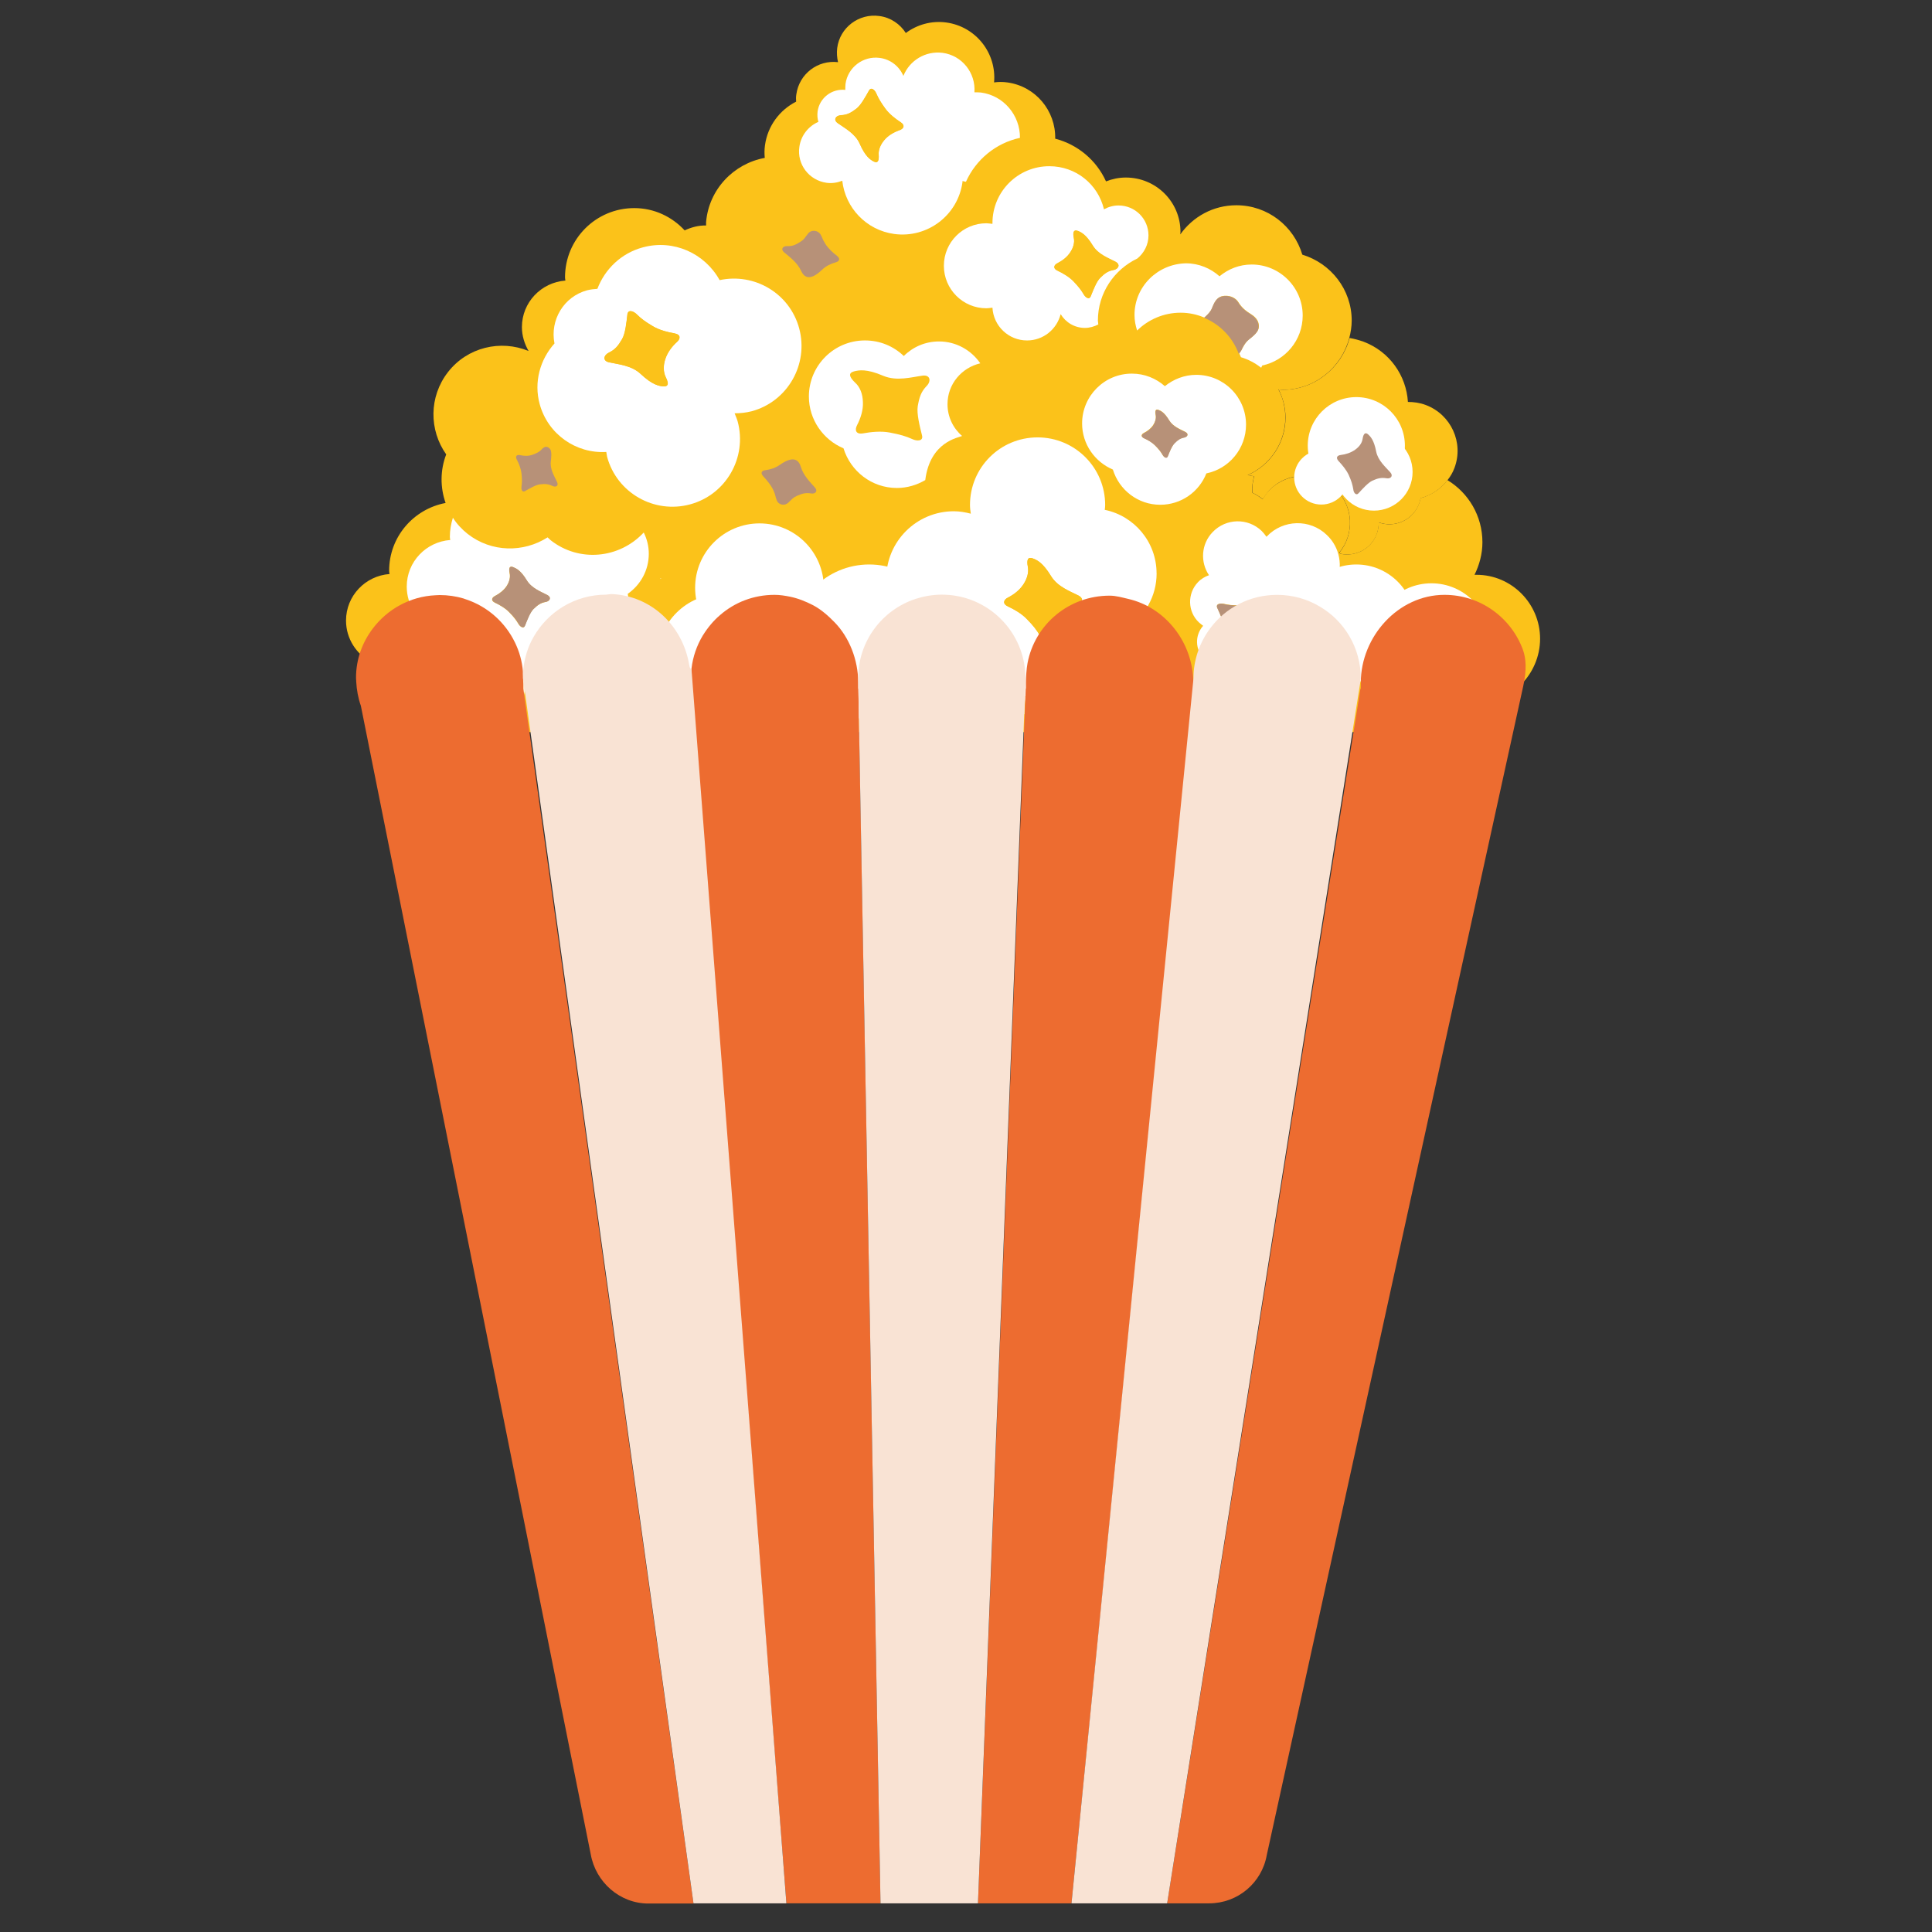 <?xml version="1.0" encoding="UTF-8" standalone="no"?>
<svg
   width="128"
   height="128"
   style="enable-background:new 0 0 128 128;"
   version="1.1"
   id="svg93943"
   sodipodi:docname="emoji_u1f37f.svg"
   inkscape:version="1.2.2 (732a01da63, 2022-12-09)"
   xmlns:inkscape="http://www.inkscape.org/namespaces/inkscape"
   xmlns:sodipodi="http://sodipodi.sourceforge.net/DTD/sodipodi-0.dtd"
   xmlns="http://www.w3.org/2000/svg"
   xmlns:svg="http://www.w3.org/2000/svg">
  <rect width="100%" height="100%" fill="#333333" stroke="none"/>
  <defs
     id="defs93947" />
  <sodipodi:namedview
     id="namedview93945"
     pagecolor="#ffffff"
     bordercolor="#000000"
     borderopacity="0.25"
     inkscape:showpageshadow="2"
     inkscape:pageopacity="0.0"
     inkscape:pagecheckerboard="0"
     inkscape:deskcolor="#d1d1d1"
     showgrid="false"
     inkscape:zoom="4.2421875"
     inkscape:cx="48.913444"
     inkscape:cy="63.882136"
     inkscape:window-width="1366"
     inkscape:window-height="697"
     inkscape:window-x="-8"
     inkscape:window-y="-8"
     inkscape:window-maximized="1"
     inkscape:current-layer="svg93943" />
  <g
     id="g382">
    <path
       id="XMLID_983_"
       d="m 100.761,45.363 c 0.778,-0.764 1.274,-1.864 1.274,-3.044 0,-2.333 -1.891,-4.237 -4.21,-4.237 -0.04,0 -0.08,0 -0.134,0 0.322,-0.657 0.523,-1.381 0.523,-2.159 0,-1.743 -0.925,-3.272 -2.32,-4.116 -0.442,0.59 -1.073,1.006 -1.783,1.193 -0.027,0.134 -0.054,0.268 -0.107,0.389 -0.402,1.073 -1.596,1.609 -2.668,1.22 0,0.255 -0.027,0.523 -0.134,0.778 -0.362,0.979 -1.394,1.515 -2.4,1.301 -0.027,-0.027 -0.054,-0.04 -0.08,-0.067 1.032,-1.247 0.952,-3.084 -0.241,-4.224 -1.247,-1.18 -3.205,-1.14 -4.398,0.094 -0.174,0.174 -0.308,0.375 -0.429,0.59 -0.215,-0.188 -0.456,-0.322 -0.697,-0.442 -0.013,-0.362 0.027,-0.724 0.134,-1.086 -0.147,-0.013 -0.295,-0.054 -0.429,-0.08 1.462,-0.644 2.494,-2.105 2.494,-3.808 0,-0.67 -0.161,-1.314 -0.456,-1.864 0.094,0 0.174,0.027 0.268,0.027 2.132,0 3.902,-1.462 4.425,-3.433 0.094,-0.362 0.161,-0.751 0.161,-1.153 0,-2.065 -1.381,-3.795 -3.272,-4.371 -0.563,-1.891 -2.293,-3.272 -4.371,-3.272 -1.542,0 -2.883,0.764 -3.714,1.931 0,-0.054 0.013,-0.107 0.013,-0.161 0,-1.998 -1.622,-3.607 -3.62,-3.607 -0.469,0 -0.898,0.094 -1.314,0.255 -0.63,-1.394 -1.864,-2.44 -3.366,-2.829 0.04,-1.85 -1.301,-3.473 -3.178,-3.728 -0.295,-0.04 -0.577,-0.04 -0.872,0 C 66.033,3.515 64.652,1.758 62.695,1.49 61.702,1.356 60.75,1.637 60.013,2.187 59.637,1.597 59.007,1.155 58.256,1.061 c -1.354,-0.188 -2.615,0.764 -2.789,2.119 -0.04,0.322 -0.013,0.644 0.054,0.939 -1.341,-0.161 -2.574,0.778 -2.762,2.132 -0.027,0.161 -0.027,0.322 -0.013,0.483 -1.086,0.55 -1.891,1.609 -2.065,2.896 -0.04,0.282 -0.04,0.563 -0.013,0.831 -2.052,0.375 -3.701,2.078 -3.888,4.251 0,0.08 0,0.147 0,0.228 -0.51,-0.013 -0.979,0.121 -1.421,0.322 -0.831,-0.898 -2.011,-1.475 -3.339,-1.475 -2.534,0 -4.586,2.052 -4.586,4.586 0,0.067 0.013,0.147 0.027,0.215 -1.609,0.121 -2.883,1.448 -2.883,3.084 0,0.577 0.174,1.113 0.442,1.582 -1.85,-0.764 -4.049,-0.255 -5.337,1.394 -1.274,1.636 -1.26,3.848 -0.121,5.457 -0.402,1.046 -0.402,2.186 -0.04,3.218 -2.132,0.402 -3.741,2.253 -3.741,4.492 0,0.067 0.013,0.147 0.027,0.215 -1.609,0.121 -2.883,1.448 -2.883,3.084 0,1.207 0.697,2.253 1.703,2.762 l 1.006,4.626 h 74.471 z"
       style="fill:#fbc21a;stroke-width:1" />
    <circle
       id="XMLID_1_"
       cx="94.835"
       cy="42.52"
       r="3.875"
       style="fill:#ffffff;stroke-width:1" />
    <circle
       id="XMLID_3_"
       cx="89.86"
       cy="41.273"
       r="3.875"
       style="fill:#ffffff;stroke-width:1" />
    <circle
       id="XMLID_4_"
       cx="57.586"
       cy="42.52"
       r="5.122"
       style="fill:#ffffff;stroke-width:1" />
    <path
       id="XMLID_968_"
       d="m 34.604,47.334 -0.013,-0.054 c 0,0.013 0,0.027 0.013,0.054 z"
       style="fill:none;stroke-width:1" />
    <path
       id="XMLID_969_"
       d="m 34.59,47.066 c 0,-0.121 0.013,-0.241 0.013,-0.362 -0.013,0 -0.027,0.013 -0.04,0.013 0.027,0.121 0.027,0.228 0.027,0.349 z"
       style="fill:none;stroke-width:1" />
    <path
       id="XMLID_970_"
       d="m 45.585,46.328 c 0.04,0.282 0.08,0.577 0.08,0.885 l 0.027,-0.013 v 0.013 c 0,-0.215 0.013,-0.416 0.04,-0.63 -0.054,-0.094 -0.094,-0.174 -0.147,-0.255 z"
       style="fill:none;stroke-width:1" />
    <path
       id="XMLID_971_"
       d="m 67.843,47.186 v 0.134 h 0.027 c 0,-0.04 0,-0.08 0,-0.121 0,-0.362 0.04,-0.711 0.107,-1.046 -0.067,0.013 -0.134,0.013 -0.215,0.027 0.054,0.335 0.08,0.67 0.08,1.006 z"
       style="fill:#fff1d4;stroke-width:1" />
    <path
       id="XMLID_972_"
       d="m 43.802,38.337 c -0.013,-0.013 -0.013,-0.013 -0.027,-0.027 -0.013,0.013 -0.027,0.027 -0.04,0.04 0.027,0 0.04,0 0.067,-0.013 z"
       style="fill:#ffffff;stroke-width:1" />
    <path
       id="XMLID_973_"
       d="m 46.457,44.397 c 0.013,-0.013 0.013,-0.027 0.027,-0.054 -0.013,0.013 -0.027,0.013 -0.04,0.027 0.013,0.013 0.013,0.013 0.013,0.027 z"
       style="fill:#ffffff;stroke-width:1" />
    <path
       id="XMLID_980_"
       d="m 30.635,41.903 c 0.054,0.013 0.107,0.027 0.147,0.054 0,-0.027 -0.013,-0.054 -0.013,-0.08 -0.04,0.013 -0.08,0.013 -0.134,0.027 z"
       style="fill:#fff1d4;stroke-width:1" />
    <path
       id="XMLID_991_"
       d="m 34.577,46.717 c 0.013,0 0.027,-0.013 0.04,-0.013 0.067,-0.805 0.322,-1.569 0.697,-2.239 -0.375,0.201 -0.805,0.322 -1.26,0.349 0.282,0.59 0.456,1.234 0.523,1.904 z"
       style="fill:#fff1d4;stroke-width:1" />
    <path
       id="XMLID_994_"
       d="m 54.757,12.11 c 0.375,0.054 0.724,-0.013 1.046,-0.134 0.201,1.783 1.582,3.272 3.446,3.526 2.199,0.295 4.224,-1.247 4.519,-3.446 0,-0.027 0,-0.04 0,-0.067 0.08,0.027 0.147,0.04 0.228,0.054 C 64.652,10.581 65.966,9.481 67.575,9.133 67.589,7.645 66.503,6.33 64.987,6.129 64.84,6.116 64.692,6.116 64.558,6.116 64.652,4.829 63.74,3.676 62.453,3.501 61.313,3.354 60.254,4.011 59.852,5.03 59.584,4.4 59.007,3.93 58.283,3.836 c -1.1,-0.147 -2.119,0.63 -2.266,1.73 -0.013,0.134 -0.013,0.255 -0.013,0.389 -0.898,-0.094 -1.716,0.536 -1.837,1.435 -0.027,0.241 -0.013,0.469 0.054,0.684 -0.657,0.282 -1.153,0.898 -1.26,1.649 -0.174,1.167 0.644,2.226 1.797,2.387 z m 0.939,-4.465 c 0.429,-0.027 0.67,-0.147 1.032,-0.429 0.308,-0.228 0.617,-0.805 0.845,-1.207 0.147,-0.268 0.402,-0.027 0.483,0.188 0.147,0.335 0.295,0.59 0.617,1.032 0.268,0.362 0.657,0.657 0.992,0.872 0.335,0.215 0.201,0.429 -0.054,0.523 -0.389,0.134 -0.751,0.335 -1.019,0.657 -0.255,0.295 -0.402,0.644 -0.375,0.979 0.027,0.416 -0.067,0.577 -0.335,0.442 C 57.653,10.581 57.331,10.38 56.956,9.522 56.661,8.851 55.95,8.489 55.508,8.167 55.186,7.94 55.373,7.658 55.695,7.645 Z"
       style="fill:#ffffff;stroke-width:1" />
    <path
       id="XMLID_995_"
       d="m 55.508,8.154 c 0.442,0.308 1.153,0.684 1.448,1.354 0.375,0.858 0.711,1.059 0.925,1.18 0.268,0.147 0.362,-0.027 0.335,-0.442 -0.027,-0.335 0.121,-0.67 0.375,-0.979 0.268,-0.308 0.63,-0.51 1.019,-0.657 0.255,-0.094 0.375,-0.308 0.054,-0.523 C 59.329,7.872 58.94,7.564 58.672,7.215 58.35,6.773 58.203,6.518 58.055,6.183 57.961,5.968 57.72,5.727 57.572,5.995 c -0.228,0.402 -0.536,0.979 -0.845,1.207 -0.375,0.282 -0.603,0.402 -1.032,0.429 -0.322,0.027 -0.51,0.308 -0.188,0.523 z"
       style="fill:#fbc21a;stroke-width:1" />
    <path
       id="XMLID_998_"
       d="m 65.752,14.778 c 0,0.013 0,0.04 0,0.054 -0.134,-0.013 -0.268,-0.04 -0.402,-0.04 -1.555,0 -2.816,1.26 -2.816,2.816 0,1.555 1.26,2.816 2.816,2.816 0.134,0 0.268,-0.027 0.402,-0.04 0.067,1.207 1.059,2.172 2.293,2.172 1.073,0 1.971,-0.737 2.226,-1.743 0.335,0.55 0.925,0.912 1.609,0.912 0.322,0 0.617,-0.094 0.885,-0.228 0,-0.08 -0.027,-0.174 -0.027,-0.255 0,-1.824 1.073,-3.379 2.615,-4.116 0.442,-0.362 0.737,-0.912 0.737,-1.529 0,-1.1 -0.885,-1.984 -1.984,-1.984 -0.349,0 -0.67,0.094 -0.965,0.255 -0.389,-1.649 -1.85,-2.856 -3.62,-2.856 -2.078,0 -3.768,1.676 -3.768,3.768 z m 8.059,3.084 c -0.402,0.08 -0.603,0.228 -0.912,0.523 -0.255,0.255 -0.469,0.831 -0.63,1.22 -0.107,0.268 -0.362,0.08 -0.469,-0.121 -0.174,-0.295 -0.349,-0.51 -0.697,-0.885 -0.295,-0.295 -0.697,-0.536 -1.032,-0.684 -0.335,-0.161 -0.241,-0.375 -0.013,-0.483 0.335,-0.174 0.657,-0.416 0.858,-0.737 0.201,-0.308 0.295,-0.644 0.228,-0.952 -0.08,-0.375 0,-0.55 0.255,-0.456 0.215,0.08 0.55,0.228 1.006,0.979 0.362,0.59 1.059,0.831 1.515,1.073 0.322,0.188 0.188,0.469 -0.107,0.523 z"
       style="fill:#ffffff;stroke-width:1" />
    <path
       id="XMLID_999_"
       d="m 73.917,17.366 c -0.456,-0.241 -1.153,-0.483 -1.515,-1.073 -0.456,-0.751 -0.791,-0.898 -1.006,-0.979 -0.268,-0.094 -0.335,0.08 -0.255,0.456 0.067,0.308 -0.027,0.644 -0.228,0.952 -0.215,0.322 -0.523,0.563 -0.858,0.737 -0.228,0.121 -0.322,0.335 0.013,0.483 0.335,0.161 0.737,0.389 1.032,0.684 0.349,0.362 0.523,0.59 0.697,0.885 0.107,0.188 0.362,0.389 0.469,0.121 0.161,-0.402 0.375,-0.979 0.63,-1.22 0.308,-0.308 0.51,-0.456 0.912,-0.523 0.295,-0.08 0.429,-0.362 0.107,-0.523 z"
       style="fill:#fbc21a;stroke-width:1" />
    <path
       id="XMLID_1002_"
       d="m 41.63,39.745 c 0,-0.134 -0.013,-0.268 -0.04,-0.402 0.845,-0.59 1.394,-1.555 1.394,-2.655 0,-0.51 -0.121,-0.979 -0.335,-1.408 -1.609,1.73 -4.277,1.998 -6.168,0.51 -0.067,-0.054 -0.134,-0.134 -0.201,-0.188 -1.596,1.019 -3.714,1.006 -5.296,-0.228 -0.389,-0.308 -0.724,-0.67 -0.979,-1.073 -0.121,0.402 -0.201,0.818 -0.201,1.26 0,0.067 0.013,0.147 0.027,0.215 -1.609,0.121 -2.883,1.448 -2.883,3.084 0,1.26 0.751,2.333 1.824,2.829 0.094,0 0.188,-0.013 0.282,-0.013 0.55,0 1.073,0.08 1.582,0.228 0.054,-0.013 0.094,-0.013 0.147,-0.027 0,0.027 0.013,0.054 0.013,0.08 1.435,0.469 2.601,1.515 3.258,2.869 0.456,-0.027 0.885,-0.147 1.26,-0.349 0.952,-1.676 2.749,-2.789 4.814,-2.789 0.054,0 0.121,0.013 0.174,0.013 0.778,-0.322 1.327,-1.073 1.327,-1.958 z m -6.731,-1.287 c 0.322,0.523 0.952,0.751 1.354,0.965 0.295,0.147 0.174,0.402 -0.094,0.456 -0.349,0.067 -0.536,0.201 -0.818,0.469 -0.228,0.228 -0.429,0.737 -0.563,1.099 -0.094,0.241 -0.322,0.067 -0.429,-0.107 -0.161,-0.268 -0.308,-0.469 -0.63,-0.791 -0.255,-0.268 -0.63,-0.483 -0.925,-0.617 -0.295,-0.134 -0.215,-0.335 -0.013,-0.442 0.308,-0.161 0.59,-0.375 0.778,-0.657 0.188,-0.282 0.268,-0.577 0.201,-0.858 -0.067,-0.335 0,-0.496 0.228,-0.402 0.201,0.08 0.51,0.201 0.912,0.885 z"
       style="fill:#ffffff;stroke-width:1" />
    <path
       id="XMLID_1003_"
       d="m 34,37.572 c -0.241,-0.094 -0.308,0.067 -0.228,0.402 0.054,0.268 -0.027,0.577 -0.201,0.858 -0.188,0.282 -0.469,0.496 -0.778,0.657 -0.201,0.107 -0.282,0.295 0.013,0.442 0.295,0.147 0.67,0.349 0.925,0.617 0.322,0.322 0.469,0.523 0.63,0.791 0.094,0.174 0.335,0.349 0.429,0.107 0.147,-0.362 0.335,-0.872 0.563,-1.1 0.282,-0.268 0.469,-0.416 0.818,-0.469 0.268,-0.054 0.389,-0.295 0.094,-0.456 C 35.864,39.208 35.234,38.98 34.912,38.457 34.496,37.774 34.188,37.653 34,37.572 Z"
       style="fill:#b79178;stroke-width:1" />
    <path
       id="XMLID_1006_"
       d="m 84.98,25.827 c -0.094,0 -0.174,-0.027 -0.268,-0.027 0.282,0.563 0.456,1.193 0.456,1.864 0,1.703 -1.032,3.164 -2.494,3.808 0.147,0.04 0.295,0.067 0.429,0.08 -0.121,0.362 -0.147,0.724 -0.134,1.086 0.241,0.121 0.483,0.255 0.697,0.442 0.121,-0.201 0.255,-0.402 0.429,-0.59 1.18,-1.247 3.151,-1.287 4.398,-0.094 1.18,1.14 1.26,2.977 0.241,4.224 0.027,0.027 0.054,0.04 0.08,0.067 0.992,0.215 2.025,-0.308 2.4,-1.301 0.094,-0.255 0.134,-0.523 0.134,-0.778 1.073,0.389 2.266,-0.161 2.668,-1.22 0.054,-0.134 0.08,-0.268 0.107,-0.389 0.711,-0.174 1.327,-0.603 1.783,-1.193 0.188,-0.241 0.349,-0.51 0.456,-0.805 0.63,-1.676 -0.228,-3.54 -1.904,-4.17 -0.389,-0.147 -0.791,-0.201 -1.18,-0.201 -0.107,-1.743 -1.207,-3.339 -2.95,-3.996 -0.308,-0.107 -0.603,-0.188 -0.912,-0.241 -0.536,1.971 -2.306,3.433 -4.438,3.433 z m 4.666,6.597 c -0.054,-0.308 -0.121,-0.536 -0.308,-0.965 -0.147,-0.349 -0.416,-0.67 -0.657,-0.898 -0.228,-0.241 -0.08,-0.389 0.134,-0.416 0.335,-0.04 0.684,-0.134 0.952,-0.349 0.268,-0.201 0.442,-0.456 0.496,-0.724 0.054,-0.335 0.174,-0.469 0.362,-0.295 0.161,0.134 0.389,0.362 0.536,1.14 0.121,0.603 0.63,1.032 0.939,1.381 0.215,0.241 0.027,0.442 -0.255,0.389 -0.362,-0.067 -0.577,0 -0.939,0.161 -0.295,0.134 -0.657,0.55 -0.912,0.831 -0.161,0.188 -0.322,-0.054 -0.349,-0.255 z"
       style="fill:#fbc21a;stroke-width:1" />
    <path
       id="XMLID_781_"
       d="m 52.222,33.308 c 0.282,-0.255 0.282,-0.322 0.577,-0.456 0.362,-0.161 0.577,-0.215 0.939,-0.161 0.268,0.054 0.469,-0.147 0.255,-0.389 -0.308,-0.349 -0.764,-0.791 -0.939,-1.381 -0.228,-0.764 -0.885,-0.483 -1.394,-0.121 -0.282,0.201 -0.617,0.308 -0.952,0.349 -0.228,0.027 -0.362,0.174 -0.134,0.416 0.228,0.241 0.496,0.563 0.657,0.898 0.188,0.416 0.107,0.375 0.228,0.67 0.08,0.282 0.483,0.429 0.764,0.174 z"
       style="fill:#b79178;stroke-width:1" />
    <path
       id="XMLID_780_"
       d="m 53.537,15.475 c -0.241,0.295 -0.228,0.362 -0.496,0.536 -0.335,0.215 -0.536,0.308 -0.898,0.295 -0.282,-0.013 -0.442,0.215 -0.188,0.416 0.349,0.295 0.872,0.67 1.126,1.234 0.335,0.724 0.939,0.349 1.394,-0.094 0.255,-0.241 0.563,-0.389 0.898,-0.483 0.215,-0.054 0.335,-0.228 0.08,-0.429 -0.268,-0.201 -0.577,-0.483 -0.778,-0.805 -0.241,-0.389 -0.161,-0.362 -0.322,-0.63 -0.161,-0.241 -0.577,-0.335 -0.818,-0.04 z"
       style="fill:#b79178;stroke-width:1" />
    <path
       id="XMLID_1010_"
       d="m 88.6,38.927 c -0.04,-0.04 -0.094,-0.067 -0.134,-0.107 0.027,-0.067 0.04,-0.147 0.054,-0.215 0.469,-1.046 0.268,-2.333 -0.617,-3.164 -1.113,-1.073 -2.896,-1.032 -3.969,0.094 -0.013,0.013 -0.013,0.027 -0.027,0.027 -0.094,-0.134 -0.201,-0.268 -0.322,-0.389 -0.912,-0.872 -2.36,-0.845 -3.245,0.08 -0.764,0.791 -0.831,1.984 -0.241,2.856 -0.268,0.094 -0.523,0.241 -0.737,0.469 -0.711,0.751 -0.684,1.944 0.067,2.655 0.094,0.08 0.188,0.161 0.282,0.228 -0.563,0.63 -0.536,1.596 0.067,2.172 0.161,0.147 0.349,0.268 0.55,0.335 -0.134,0.603 0.013,1.234 0.442,1.73 1.113,-1.488 2.896,-2.467 4.921,-2.467 1.14,0 2.212,0.322 3.138,0.858 1.314,-1.502 1.22,-3.768 -0.228,-5.162 z m -4.264,3.687 c -0.215,0.107 -0.55,0.241 -1.394,0.054 -0.67,-0.147 -1.327,0.188 -1.81,0.349 -0.349,0.121 -0.456,-0.174 -0.282,-0.429 0.215,-0.335 0.255,-0.59 0.241,-1.019 0,-0.349 -0.268,-0.912 -0.442,-1.301 -0.121,-0.268 0.201,-0.308 0.416,-0.268 0.335,0.08 0.603,0.107 1.113,0.107 0.416,0 0.858,-0.134 1.207,-0.268 0.349,-0.134 0.429,0.08 0.362,0.322 -0.107,0.362 -0.147,0.751 -0.067,1.126 0.08,0.362 0.268,0.657 0.523,0.818 0.322,0.215 0.389,0.375 0.134,0.51 z"
       style="fill:#ffffff;stroke-width:1" />
    <path
       id="XMLID_1011_"
       d="m 84.202,42.118 c -0.255,-0.161 -0.442,-0.469 -0.523,-0.818 -0.08,-0.375 -0.04,-0.764 0.067,-1.126 0.067,-0.241 -0.027,-0.456 -0.362,-0.322 -0.349,0.134 -0.791,0.268 -1.207,0.268 -0.51,0 -0.778,-0.027 -1.113,-0.107 -0.215,-0.054 -0.536,0 -0.416,0.268 0.174,0.389 0.442,0.939 0.442,1.301 0.013,0.429 -0.027,0.684 -0.241,1.019 -0.174,0.255 -0.054,0.536 0.282,0.429 0.483,-0.161 1.14,-0.496 1.81,-0.349 0.858,0.188 1.18,0.04 1.394,-0.054 0.255,-0.147 0.188,-0.308 -0.134,-0.51 z"
       style="fill:#b79178;stroke-width:1" />
    <path
       id="XMLID_1012_"
       d="m 75.164,20.865 c 0,0.362 0.067,0.711 0.174,1.032 0.737,-0.724 1.757,-1.18 2.883,-1.18 0.563,0 1.086,0.121 1.569,0.322 0.161,-0.147 0.322,-0.295 0.442,-0.483 0.121,-0.188 0.215,-0.684 0.577,-0.872 0.349,-0.188 0.979,-0.094 1.247,0.349 0.201,0.335 0.496,0.577 0.805,0.764 0.174,0.107 0.603,0.389 0.536,0.898 -0.04,0.389 -0.563,0.697 -0.751,0.885 -0.147,0.147 -0.282,0.375 -0.402,0.63 -0.027,0.04 -0.08,0.121 -0.134,0.201 0.027,0.094 0.08,0.174 0.107,0.255 0.496,0.147 0.939,0.389 1.341,0.697 0.027,-0.054 0.04,-0.094 0.067,-0.147 1.529,-0.322 2.682,-1.676 2.682,-3.312 0,-1.864 -1.515,-3.379 -3.379,-3.379 -0.818,0 -1.542,0.295 -2.132,0.778 -0.59,-0.523 -1.368,-0.858 -2.226,-0.858 -1.891,0.04 -3.406,1.555 -3.406,3.419 z"
       style="fill:#ffffff;stroke-width:1" />
    <path
       id="XMLID_1013_"
       d="m 82.231,23.225 c 0.121,-0.255 0.255,-0.496 0.402,-0.63 0.201,-0.201 0.711,-0.496 0.751,-0.885 0.054,-0.51 -0.375,-0.791 -0.536,-0.898 -0.308,-0.188 -0.603,-0.429 -0.805,-0.764 -0.268,-0.442 -0.898,-0.536 -1.247,-0.349 -0.362,0.188 -0.456,0.684 -0.577,0.872 -0.121,0.188 -0.268,0.335 -0.442,0.483 1.059,0.442 1.891,1.301 2.293,2.387 0.08,-0.08 0.134,-0.161 0.161,-0.215 z"
       style="fill:#b79178;stroke-width:1" />
    <path
       id="XMLID_1014_"
       d="m 34.242,30.452 c 0.134,0.255 0.268,0.59 0.308,0.912 0.04,0.389 0.04,0.603 0,0.872 -0.027,0.174 0.04,0.416 0.241,0.295 0.295,-0.161 0.711,-0.416 0.992,-0.442 0.335,-0.04 0.536,-0.027 0.818,0.107 0.215,0.107 0.429,0 0.308,-0.255 -0.161,-0.362 -0.483,-0.845 -0.416,-1.368 0.08,-0.67 0,-0.791 -0.107,-0.885 -0.174,-0.147 -0.335,-0.107 -0.536,0.121 -0.107,0.121 -0.308,0.228 -0.577,0.322 -0.282,0.094 -0.51,0.08 -0.805,0.027 -0.201,-0.054 -0.362,0.04 -0.228,0.295 z"
       style="fill:#b79178;stroke-width:1" />
    <path
       id="XMLID_1017_"
       d="m 71.692,28.052 c 0,1.381 0.845,2.548 2.038,3.057 0.416,1.354 1.663,2.333 3.138,2.333 1.394,0 2.574,-0.858 3.057,-2.078 1.502,-0.308 2.628,-1.636 2.628,-3.231 0,-1.824 -1.475,-3.299 -3.299,-3.299 -0.791,0 -1.515,0.295 -2.078,0.751 -0.577,-0.51 -1.341,-0.831 -2.172,-0.831 -1.824,-0.013 -3.312,1.475 -3.312,3.299 z m 6.771,0.925 c -0.282,0.054 -0.429,0.161 -0.644,0.375 -0.174,0.174 -0.335,0.59 -0.456,0.872 -0.08,0.188 -0.255,0.054 -0.335,-0.08 -0.121,-0.215 -0.241,-0.362 -0.496,-0.63 -0.201,-0.215 -0.496,-0.375 -0.737,-0.483 -0.241,-0.107 -0.174,-0.268 -0.013,-0.349 0.241,-0.121 0.469,-0.295 0.617,-0.523 0.147,-0.215 0.215,-0.456 0.161,-0.684 -0.054,-0.268 0,-0.389 0.188,-0.322 0.161,0.054 0.389,0.161 0.711,0.697 0.255,0.416 0.751,0.59 1.073,0.764 0.241,0.134 0.147,0.322 -0.067,0.362 z"
       style="fill:#ffffff;stroke-width:1" />
    <path
       id="XMLID_1018_"
       d="M 78.543,28.629 C 78.222,28.468 77.726,28.28 77.471,27.865 77.149,27.328 76.908,27.234 76.76,27.167 c -0.188,-0.067 -0.241,0.054 -0.188,0.322 0.04,0.215 -0.027,0.456 -0.161,0.684 -0.147,0.228 -0.375,0.402 -0.617,0.523 -0.161,0.08 -0.228,0.241 0.013,0.349 0.241,0.107 0.523,0.268 0.737,0.483 0.255,0.255 0.375,0.416 0.496,0.63 0.08,0.134 0.255,0.268 0.335,0.08 0.107,-0.282 0.268,-0.697 0.456,-0.872 0.215,-0.215 0.362,-0.322 0.644,-0.375 0.201,-0.054 0.295,-0.241 0.067,-0.362 z"
       style="fill:#b79178;stroke-width:1" />
    <path
       id="XMLID_1021_"
       d="m 76.626,37.988 c 0,-2.078 -1.475,-3.808 -3.433,-4.21 0.013,-0.107 0.027,-0.215 0.027,-0.322 0,-2.467 -1.998,-4.478 -4.478,-4.478 -2.481,0 -4.478,1.998 -4.478,4.478 0,0.201 0.027,0.389 0.054,0.577 -0.362,-0.094 -0.737,-0.161 -1.126,-0.161 -2.467,0 -4.478,1.998 -4.478,4.478 0,1.475 0.603,2.816 1.703,3.634 0.55,-0.188 1.26,-0.322 1.864,-0.322 2.722,0 4.975,1.944 5.444,4.519 0.067,0 0.134,-0.013 0.215,-0.027 0.483,-2.561 2.735,-4.492 5.43,-4.492 0.429,0 0.831,0.054 1.234,0.147 0.013,-0.067 0.013,-0.134 0.027,-0.201 1.207,-0.764 1.998,-2.092 1.998,-3.62 z m -7.174,4.224 c -0.134,0.335 -0.442,0.094 -0.577,-0.134 -0.215,-0.362 -0.416,-0.63 -0.845,-1.059 -0.335,-0.362 -0.831,-0.644 -1.234,-0.831 -0.402,-0.188 -0.295,-0.456 -0.027,-0.59 0.416,-0.215 0.791,-0.496 1.046,-0.898 0.241,-0.375 0.362,-0.791 0.282,-1.153 -0.094,-0.456 0,-0.67 0.322,-0.55 0.268,0.094 0.67,0.268 1.22,1.18 0.429,0.711 1.274,1.006 1.824,1.287 0.389,0.201 0.228,0.536 -0.134,0.617 -0.483,0.094 -0.724,0.268 -1.099,0.644 -0.308,0.308 -0.577,1.006 -0.778,1.488 z"
       style="fill:#ffffff;stroke-width:1" />
    <path
       id="XMLID_1022_"
       d="m 70.23,40.723 c 0.375,-0.375 0.63,-0.55 1.099,-0.644 0.362,-0.067 0.523,-0.402 0.134,-0.617 -0.55,-0.282 -1.394,-0.59 -1.824,-1.287 -0.55,-0.898 -0.952,-1.086 -1.22,-1.18 -0.322,-0.121 -0.402,0.094 -0.322,0.55 0.067,0.375 -0.04,0.778 -0.282,1.153 -0.255,0.389 -0.63,0.684 -1.046,0.898 -0.268,0.134 -0.389,0.402 0.027,0.59 0.402,0.188 0.898,0.469 1.247,0.831 0.429,0.442 0.63,0.711 0.845,1.059 0.134,0.228 0.442,0.469 0.577,0.134 0.188,-0.483 0.456,-1.18 0.764,-1.488 z"
       style="fill:#fbc21a;stroke-width:1" />
    <path
       id="XMLID_1025_"
       d="m 35.757,26.779 c 0.55,1.998 2.414,3.285 4.411,3.164 0.027,0.107 0.027,0.215 0.054,0.322 0.644,2.387 3.111,3.795 5.498,3.151 2.387,-0.644 3.795,-3.111 3.151,-5.498 -0.054,-0.188 -0.134,-0.362 -0.201,-0.536 0.375,0 0.751,-0.04 1.126,-0.134 2.387,-0.644 3.795,-3.111 3.151,-5.498 -0.63,-2.32 -2.963,-3.687 -5.27,-3.191 -0.979,-1.77 -3.044,-2.722 -5.082,-2.172 -1.448,0.389 -2.521,1.448 -3.017,2.749 -0.228,0.013 -0.442,0.04 -0.67,0.094 -1.555,0.416 -2.481,1.971 -2.172,3.526 -0.952,1.059 -1.381,2.561 -0.979,4.023 z m 6.409,-5.967 c 0.295,0.295 0.563,0.496 1.086,0.805 0.429,0.255 0.979,0.402 1.421,0.469 0.442,0.08 0.402,0.362 0.174,0.563 -0.349,0.308 -0.63,0.697 -0.778,1.14 -0.134,0.429 -0.134,0.858 0.027,1.193 0.201,0.416 0.174,0.644 -0.161,0.617 -0.282,-0.027 -0.711,-0.094 -1.488,-0.818 -0.603,-0.577 -1.502,-0.644 -2.105,-0.778 -0.429,-0.094 -0.362,-0.456 -0.027,-0.63 0.442,-0.215 0.63,-0.456 0.898,-0.912 0.215,-0.375 0.295,-1.126 0.349,-1.636 0.054,-0.349 0.416,-0.201 0.603,-0.013 z"
       style="fill:#ffffff;stroke-width:1" />
    <path
       id="XMLID_1026_"
       d="m 41.576,20.825 c -0.067,0.523 -0.134,1.26 -0.349,1.636 -0.268,0.456 -0.456,0.697 -0.898,0.912 -0.335,0.161 -0.402,0.536 0.027,0.63 0.603,0.134 1.502,0.201 2.105,0.778 0.764,0.724 1.207,0.791 1.488,0.818 0.349,0.027 0.375,-0.201 0.161,-0.617 -0.161,-0.335 -0.174,-0.764 -0.027,-1.193 0.147,-0.442 0.429,-0.818 0.778,-1.14 0.228,-0.201 0.268,-0.483 -0.174,-0.563 -0.442,-0.08 -0.992,-0.215 -1.421,-0.469 -0.523,-0.308 -0.791,-0.51 -1.086,-0.805 -0.201,-0.188 -0.563,-0.335 -0.603,0.013 z"
       style="fill:#fbc21a;stroke-width:1" />
    <path
       id="XMLID_978_"
       d="M 63.74,28.884 C 63.15,28.374 62.775,27.623 62.775,26.779 c 0,-1.327 0.925,-2.414 2.172,-2.709 -0.603,-0.872 -1.596,-1.448 -2.735,-1.448 -0.912,0 -1.73,0.362 -2.333,0.965 -0.67,-0.644 -1.569,-1.032 -2.574,-1.032 -2.052,0 -3.714,1.663 -3.714,3.714 0,1.542 0.952,2.869 2.293,3.433 0.469,1.515 1.864,2.628 3.54,2.628 0.684,0 1.327,-0.201 1.877,-0.523 0.322,-2.574 2.239,-2.816 2.44,-2.923 z"
       style="fill:#ffffff;stroke-width:1" />
    <path
       id="XMLID_979_"
       d="m 57.17,26.631 c 0.027,0.536 -0.147,1.073 -0.389,1.542 -0.161,0.308 -0.094,0.63 0.416,0.536 0.51,-0.094 1.167,-0.161 1.743,-0.054 0.697,0.134 1.073,0.241 1.515,0.442 0.282,0.134 0.737,0.147 0.63,-0.255 -0.147,-0.59 -0.362,-1.435 -0.282,-1.931 0.107,-0.603 0.215,-0.952 0.603,-1.354 0.295,-0.308 0.228,-0.737 -0.282,-0.67 -0.711,0.094 -1.703,0.389 -2.601,0.013 -1.126,-0.483 -1.622,-0.375 -1.944,-0.295 -0.389,0.107 -0.322,0.362 0.067,0.737 0.335,0.295 0.51,0.764 0.523,1.287 z"
       style="fill:#fbc21a;stroke-width:1" />
    <circle
       id="XMLID_777_"
       cx="47.851"
       cy="43.633"
       r="4.291"
       style="fill:#ffffff;stroke-width:1" />
    <circle
       id="XMLID_778_"
       cx="53.791"
       cy="42.587"
       r="3.392"
       style="fill:#ffffff;stroke-width:1" />
    <circle
       id="XMLID_783_"
       cx="50.318"
       cy="38.94"
       r="4.264"
       style="fill:#ffffff;stroke-width:1" />
    <path
       id="XMLID_1027_"
       d="m 100.893,43.034 c -0.778,-2.107 -2.805,-3.624 -5.194,-3.624 -3.06,0 -5.543,2.765 -5.543,5.825 v 0.403 h -0.027 L 77.327,126.101 h 2.784 c 1.882,0 3.49,-1.346 3.817,-3.202 L 100.918,45.457 c 0.239,-1.09 0.189,-1.832 -0.025,-2.423 z"
       style="fill:#ed6c30;stroke-width:1"
       sodipodi:nodetypes="csscccscsc" />
    <path
       id="XMLID_1028_"
       d="m 34.672,45.625 v -0.336 l -0.013,-0.215 v -0.201 c 0,-0.121 -0.013,-0.268 -0.013,-0.376 -0.054,-0.684 -0.242,-1.342 -0.523,-1.919 -0.644,-1.342 -1.825,-2.402 -3.261,-2.872 -0.054,-0.013 -0.107,-0.04 -0.148,-0.054 -0.497,-0.148 -1.033,-0.228 -1.584,-0.228 -0.094,0 -0.188,0.013 -0.282,0.013 -1.691,0.081 -3.181,0.926 -4.147,2.201 -0.698,0.926 -1.114,2.027 -1.114,3.275 0,0.081 0.013,0.174 0.013,0.174 v 0 0.067 c 0.027,0.55 0.134,1.114 0.309,1.611 l 15.228,76.081 c 0.327,1.856 1.934,3.268 3.817,3.268 h 2.993 z"
       style="fill:#ed6c30;stroke-width:1"
       sodipodi:nodetypes="cccsccccsccscccccscc" />
    <path
       id="XMLID_1029_"
       d="m 56.871,45.625 h -0.013 v -0.403 c 0,-1.503 -0.591,-2.993 -1.557,-3.986 -0.416,-0.429 -0.899,-0.859 -1.436,-1.141 -0.47,-0.242 -0.993,-0.456 -1.53,-0.564 -0.336,-0.067 -0.671,-0.121 -1.02,-0.121 -1.382,0 -2.644,0.497 -3.61,1.342 -0.443,0.376 -0.819,0.832 -1.127,1.329 -0.013,0.013 -0.013,0.027 -0.027,0.04 -0.389,0.658 -0.644,1.382 -0.738,2.174 -0.027,0.201 -0.04,0.429 -0.04,0.644 l 6.33,81.161 h 6.234 z"
       style="fill:#ed6c30;stroke-width:1"
       sodipodi:nodetypes="ccsccsscccccccc" />
    <path
       id="XMLID_1030_"
       d="m 79.056,45.625 v 0 c 0,0 0,-0.362 0,-0.403 0,-2.644 -1.839,-4.979 -4.308,-5.543 -0.403,-0.094 -0.805,-0.215 -1.235,-0.215 -2.698,0 -4.952,1.906 -5.436,4.469 -0.067,0.336 -0.107,0.953 -0.107,1.302 v 0.376 h -0.013 l -3.164,80.49 h 6.195 z"
       style="fill:#ed6c30;stroke-width:1"
       sodipodi:nodetypes="csscscsccccc" />
    <path
       id="XMLID_1031_"
       d="m 45.812,44.323 v 0 0 c 0,0 -0.094,0.04 -0.148,-0.255 -0.416,-2.577 -2.496,-4.617 -5.181,-4.711 -0.054,0 -0.255,0.04 -0.322,0.04 -2.067,0 -3.852,1.127 -4.805,2.792 -0.389,0.671 -0.617,1.423 -0.698,2.241 -0.013,0.121 -0.013,0.242 -0.013,0.362 v 0.134 l 0.013,0.081 0.013,0.081 11.274,81.013 h 6.156 z"
       style="fill:#f9e3d4;stroke-width:1"
       sodipodi:nodetypes="ccsccsccscccccc" />
    <path
       id="XMLID_1032_"
       d="m 67.943,45.088 v -0.148 c 0,-0.349 -0.04,-0.684 -0.094,-1.007 -0.47,-2.577 -2.725,-4.536 -5.449,-4.536 -0.617,0 -1.194,0.107 -1.745,0.282 -2.201,0.725 -3.798,2.792 -3.798,5.248 v 0.161 l 1.479,81.013 h 6.457 z"
       style="fill:#f9e3d4;stroke-width:1"
       sodipodi:nodetypes="cscscscccc" />
    <path
       id="XMLID_1033_"
       d="m 90.142,45.088 0.013,-0.148 c 0,-2.027 -1.087,-3.798 -2.711,-4.751 -0.832,-0.497 -1.798,-0.778 -2.832,-0.778 -1.825,0 -3.436,0.872 -4.442,2.228 -0.684,0.926 -1.101,2.067 -1.101,3.302 l -0.013,0.161 -8.068,81 h 6.339 z"
       style="fill:#f9e3d4;stroke-width:1"
       sodipodi:nodetypes="cccscccccc" />
    <circle
       id="XMLID_5_"
       cx="89.86"
       cy="29.527"
       r="3.218"
       style="fill:#ffffff;stroke-width:1" />
    <circle
       id="XMLID_6_"
       cx="87.541"
       cy="31.632"
       r="1.797"
       style="fill:#ffffff;stroke-width:1" />
    <circle
       id="XMLID_7_"
       cx="91.027"
       cy="31.27"
       r="2.561"
       style="fill:#ffffff;stroke-width:1" />
    <path
       id="XMLID_1007_"
       d="m 90.008,32.678 c 0.255,-0.282 0.63,-0.697 0.912,-0.831 0.362,-0.161 0.577,-0.215 0.939,-0.161 0.268,0.054 0.469,-0.147 0.255,-0.389 -0.308,-0.349 -0.818,-0.778 -0.939,-1.381 -0.147,-0.778 -0.389,-1.006 -0.536,-1.14 -0.188,-0.161 -0.308,-0.04 -0.362,0.295 -0.04,0.282 -0.228,0.536 -0.496,0.724 -0.282,0.201 -0.617,0.308 -0.952,0.349 -0.228,0.027 -0.362,0.174 -0.134,0.416 0.228,0.241 0.496,0.563 0.657,0.898 0.188,0.416 0.255,0.657 0.308,0.965 0.013,0.201 0.174,0.442 0.349,0.255 z"
       style="fill:#b79178;stroke-width:1" />
  </g>
</svg>
